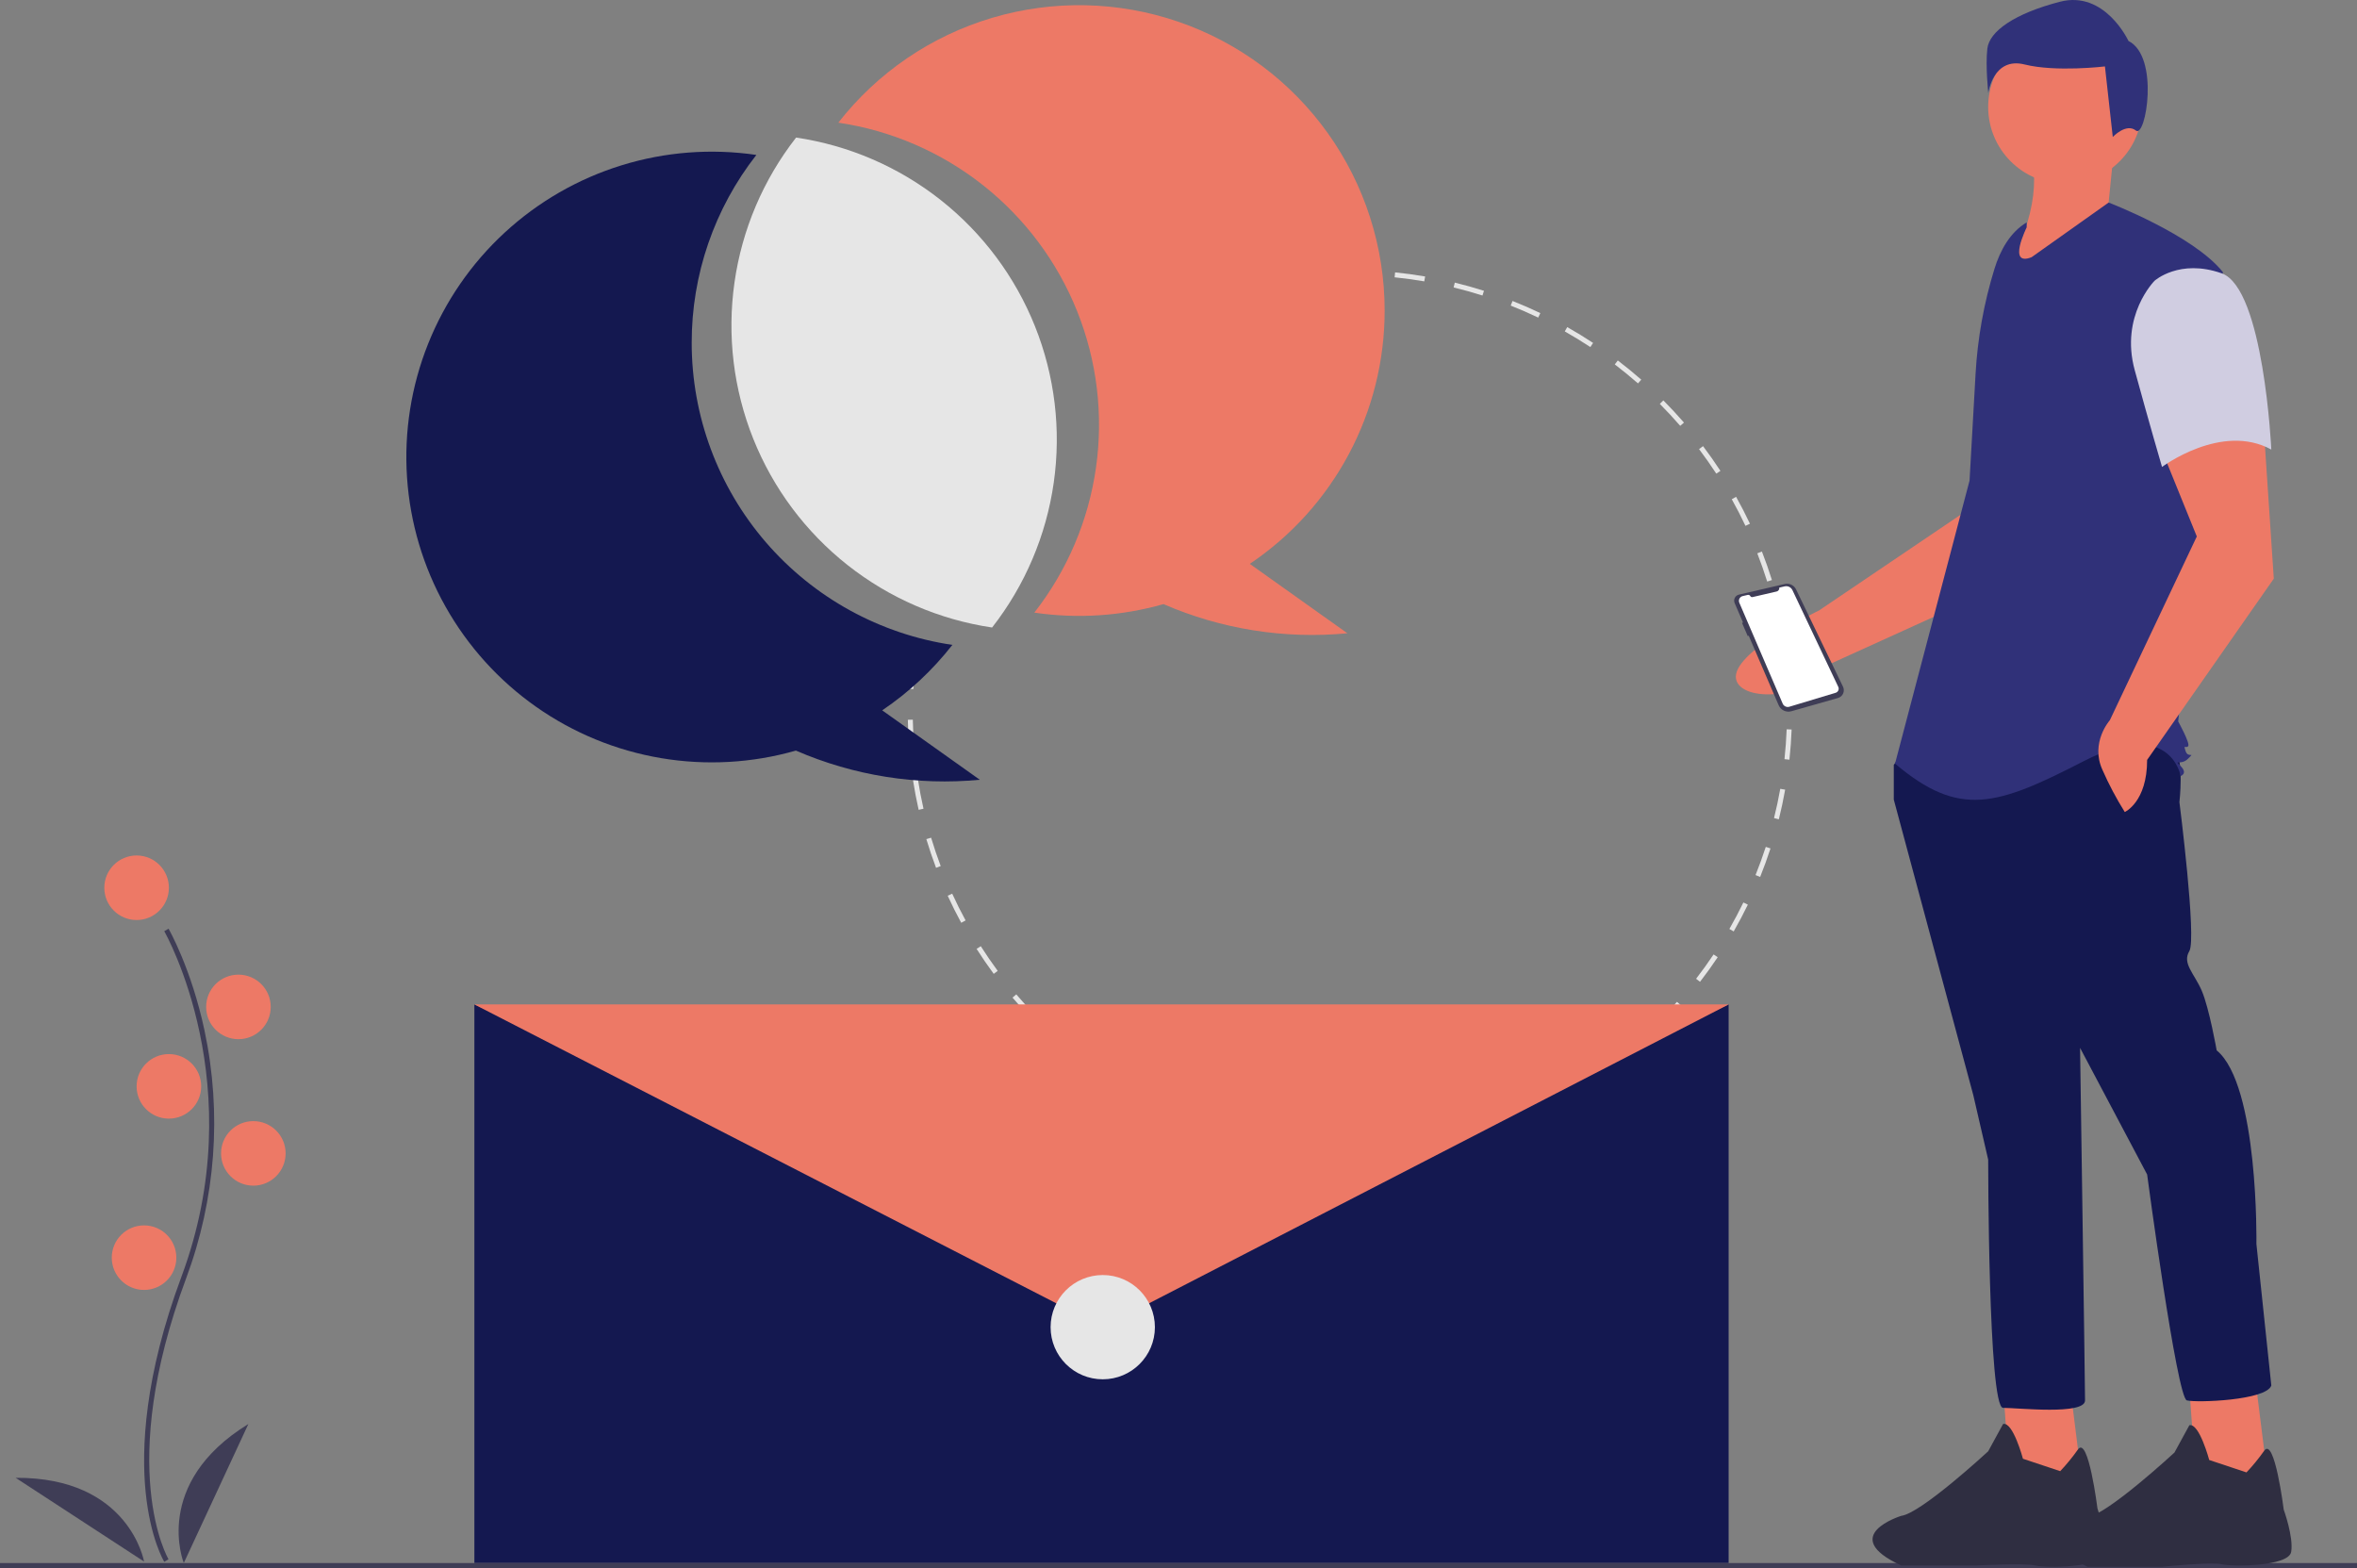 <svg width="678" height="451" viewBox="0 0 678 451" fill="none" xmlns="http://www.w3.org/2000/svg">
<rect x="0" y="0" width="678" height="451" fill="#808080" stroke="none"/>
<rect width="678" height="451"/>
<path d="M392.559 79.186C391.151 79.139 389.717 79.115 388.296 79.115V77.687C389.733 77.687 391.182 77.711 392.606 77.758L392.559 79.186Z" fill="#E6E6E6"/>
<path d="M388.296 331.897C386.375 331.897 384.439 331.854 382.539 331.769L382.603 330.342C385.447 330.469 388.36 330.501 391.222 330.435L391.254 331.863C390.271 331.886 389.285 331.897 388.296 331.897ZM399.955 331.37L399.825 329.948C402.68 329.688 405.556 329.327 408.375 328.875L408.601 330.285C405.751 330.742 402.842 331.107 399.955 331.37ZM373.852 331.087C370.972 330.761 368.071 330.332 365.231 329.812L365.489 328.407C368.297 328.921 371.164 329.345 374.012 329.667L373.852 331.087ZM417.153 328.61L416.83 327.218C419.617 326.573 422.417 325.821 425.152 324.984L425.57 326.35C422.803 327.196 419.971 327.957 417.153 328.61ZM356.718 327.947C353.916 327.232 351.101 326.408 348.353 325.5L348.801 324.145C351.519 325.042 354.302 325.856 357.072 326.564L356.718 327.947ZM433.811 323.513L433.299 322.18C435.969 321.156 438.636 320.027 441.225 318.825L441.826 320.121C439.208 321.336 436.511 322.478 433.811 323.513ZM340.165 322.478C337.481 321.38 334.804 320.175 332.208 318.898L332.84 317.616C335.405 318.879 338.053 320.07 340.707 321.156L340.165 322.478ZM449.592 316.184L448.903 314.933C451.408 313.553 453.897 312.069 456.298 310.522L457.072 311.723C454.643 313.287 452.127 314.788 449.592 316.184ZM324.519 314.781C322.012 313.325 319.527 311.767 317.132 310.147L317.933 308.964C320.301 310.565 322.758 312.107 325.237 313.546L324.519 314.781ZM464.23 306.76L463.376 305.615C465.67 303.906 467.933 302.096 470.104 300.236L471.035 301.319C468.839 303.201 466.55 305.032 464.23 306.76ZM310.08 305.019C307.801 303.24 305.552 301.358 303.396 299.425L304.351 298.362C306.482 300.273 308.706 302.134 310.96 303.894L310.08 305.019ZM477.453 295.427L476.452 294.409C478.492 292.403 480.489 290.302 482.388 288.163L483.457 289.111C481.536 291.274 479.516 293.399 477.453 295.427ZM297.111 293.389C295.093 291.314 293.122 289.144 291.252 286.94L292.342 286.016C294.19 288.196 296.14 290.341 298.135 292.393L297.111 293.389ZM489.017 282.398L487.887 281.525C489.634 279.263 491.327 276.909 492.919 274.528L494.107 275.322C492.497 277.73 490.784 280.111 489.017 282.398ZM285.847 280.108C284.13 277.78 282.473 275.363 280.922 272.926L282.128 272.159C283.662 274.569 285.3 276.959 286.997 279.262L285.847 280.108ZM498.701 267.911L497.462 267.201C498.887 264.718 500.242 262.153 501.492 259.579L502.777 260.202C501.513 262.806 500.142 265.4 498.701 267.911ZM276.501 265.425C275.12 262.886 273.809 260.267 272.607 257.641L273.906 257.047C275.095 259.643 276.391 262.233 277.756 264.743L276.501 265.425ZM506.313 252.23L504.988 251.697C506.057 249.04 507.048 246.312 507.932 243.588L509.291 244.029C508.397 246.784 507.396 249.543 506.313 252.23ZM269.258 249.611C268.237 246.904 267.298 244.127 266.467 241.358L267.836 240.948C268.657 243.686 269.586 246.431 270.595 249.108L269.258 249.611ZM511.691 235.653L510.304 235.307C510.997 232.532 511.601 229.698 512.101 226.884L513.507 227.134C513.002 229.98 512.391 232.846 511.691 235.653ZM264.254 232.933C263.616 230.113 263.068 227.234 262.627 224.376L264.039 224.157C264.476 226.983 265.017 229.83 265.648 232.618L264.254 232.933ZM514.734 218.511L513.313 218.358C513.618 215.519 513.829 212.63 513.941 209.769L515.368 209.825C515.256 212.717 515.042 215.64 514.734 218.511ZM261.59 215.727C261.346 212.85 261.196 209.924 261.146 207.028L262.575 207.004C262.624 209.867 262.772 212.761 263.014 215.606L261.59 215.727ZM513.984 201.154C513.903 198.292 513.723 195.4 513.449 192.558L514.871 192.421C515.148 195.295 515.33 198.22 515.413 201.114L513.984 201.154ZM512.328 184.019C511.857 181.194 511.284 178.354 510.622 175.576L512.012 175.246C512.681 178.054 513.262 180.927 513.738 183.784L512.328 184.019ZM508.338 167.272C507.486 164.546 506.528 161.814 505.49 159.154L506.821 158.635C507.871 161.326 508.84 164.088 509.701 166.846L508.338 167.272ZM502.088 151.249C500.867 148.662 499.541 146.087 498.148 143.595L499.396 142.898C500.804 145.419 502.145 148.024 503.38 150.64L502.088 151.249ZM493.692 136.227C492.127 133.829 490.461 131.458 488.742 129.179L489.882 128.319C491.621 130.623 493.306 133.021 494.889 135.446L493.692 136.227ZM483.32 122.484C481.446 120.324 479.473 118.201 477.456 116.173L478.469 115.166C480.509 117.217 482.505 119.364 484.4 121.548L483.32 122.484ZM471.173 110.275C469.018 108.387 466.774 106.551 464.501 104.817L465.368 103.682C467.666 105.435 469.936 107.292 472.115 109.201L471.173 110.275ZM457.474 99.826C455.081 98.249 452.606 96.735 450.118 95.328L450.821 94.085C453.338 95.508 455.84 97.038 458.261 98.635L457.474 99.826ZM442.469 91.345C439.884 90.109 437.224 88.949 434.563 87.896L435.09 86.568C437.781 87.633 440.471 88.807 443.086 90.056L442.469 91.345ZM426.437 85.001C423.711 84.134 420.919 83.352 418.14 82.676L418.477 81.288C421.289 81.972 424.113 82.763 426.87 83.64L426.437 85.001ZM409.701 80.929C406.884 80.446 404.012 80.055 401.163 79.765L401.308 78.344C404.189 78.637 407.094 79.033 409.943 79.521L409.701 80.929Z" fill="#E6E6E6"/>
<path d="M262.726 198.181L261.299 198.107C261.374 196.667 261.474 195.221 261.595 193.809L263.018 193.931C262.899 195.327 262.8 196.757 262.726 198.181Z" fill="#E6E6E6"/>
<path d="M497.248 449.572H136.457V288.906L316.852 369.953L497.248 288.906V449.572Z" fill="#141850"/>
<path d="M136.457 288.906H497.248L317.21 381.735L136.457 288.906Z" fill="#ED7966"/>
<path d="M317.21 396.73C325.496 396.73 332.213 390.017 332.213 381.735C332.213 373.453 325.496 366.739 317.21 366.739C308.924 366.739 302.207 373.453 302.207 381.735C302.207 390.017 308.924 396.73 317.21 396.73Z" fill="#E6E6E6"/>
<path d="M47.258 449.23C47.093 448.962 43.228 442.511 41.887 429.113C40.658 416.822 41.449 396.104 52.199 367.205C72.564 312.456 47.505 268.282 47.249 267.842L48.485 267.125C48.55 267.237 55.017 278.499 58.836 296.433C63.884 320.21 62.046 344.932 53.538 367.702C33.207 422.358 48.322 448.231 48.477 448.486L47.258 449.23Z" fill="#3F3D56"/>
<path d="M39.294 264.627C44.423 264.627 48.582 260.471 48.582 255.344C48.582 250.217 44.423 246.061 39.294 246.061C34.164 246.061 30.006 250.217 30.006 255.344C30.006 260.471 34.164 264.627 39.294 264.627Z" fill="#ED7966"/>
<path d="M68.586 298.903C73.715 298.903 77.874 294.747 77.874 289.62C77.874 284.493 73.715 280.337 68.586 280.337C63.456 280.337 59.298 284.493 59.298 289.62C59.298 294.747 63.456 298.903 68.586 298.903Z" fill="#ED7966"/>
<path d="M48.582 321.753C53.711 321.753 57.869 317.597 57.869 312.47C57.869 307.343 53.711 303.187 48.582 303.187C43.452 303.187 39.294 307.343 39.294 312.47C39.294 317.597 43.452 321.753 48.582 321.753Z" fill="#ED7966"/>
<path d="M72.873 341.033C78.002 341.033 82.16 336.877 82.16 331.75C82.16 326.623 78.002 322.467 72.873 322.467C67.743 322.467 63.585 326.623 63.585 331.75C63.585 336.877 67.743 341.033 72.873 341.033Z" fill="#ED7966"/>
<path d="M41.437 371.024C46.567 371.024 50.725 366.868 50.725 361.741C50.725 356.614 46.567 352.458 41.437 352.458C36.308 352.458 32.15 356.614 32.15 361.741C32.15 366.868 36.308 371.024 41.437 371.024Z" fill="#ED7966"/>
<path d="M52.868 449.572C52.868 449.572 43.581 426.721 71.444 409.584L52.868 449.572Z" fill="#3F3D56"/>
<path d="M41.446 449.157C41.446 449.157 37.219 424.858 4.503 425.066L41.446 449.157Z" fill="#3F3D56"/>
<path d="M198.97 98.605C198.941 79.018 205.491 59.987 217.572 44.564C204.598 42.653 191.361 43.669 178.832 47.536C166.302 51.404 154.797 58.025 145.161 66.914C135.524 75.804 128.001 86.737 123.142 98.91C118.282 111.084 116.211 124.191 117.079 137.269C117.947 150.347 121.733 163.065 128.158 174.491C134.584 185.916 143.487 195.76 154.214 203.299C164.941 210.838 177.22 215.882 190.151 218.061C203.082 220.24 216.337 219.499 228.944 215.892C245.584 223.116 263.785 226.003 281.845 224.282L253.769 204.315C261.442 199.137 268.252 192.785 273.952 185.492C253.108 182.399 234.071 171.923 220.308 155.975C206.545 140.026 198.972 119.667 198.97 98.605Z" fill="#141850"/>
<path d="M398.298 89.322C398.298 71.032 392.585 53.199 381.957 38.31C371.328 23.421 356.315 12.22 339.011 6.27C321.707 0.319 302.977 -0.083 285.433 5.117C267.889 10.318 252.407 20.863 241.148 35.281C256.348 37.533 270.692 43.729 282.749 53.252C294.805 62.775 304.152 75.291 309.857 89.552C315.562 103.813 317.426 119.319 315.263 134.525C313.099 149.731 306.984 164.104 297.528 176.21C309.946 178.038 322.61 177.203 334.681 173.762C351.32 180.986 369.522 183.873 387.582 182.152L359.506 162.185C371.455 154.152 381.244 143.304 388.009 130.597C394.774 117.891 398.307 103.716 398.298 89.322Z" fill="#ED7966"/>
<path d="M229.003 39.566C219.549 51.673 213.437 66.045 211.276 81.25C209.114 96.455 210.978 111.96 216.683 126.22C222.388 140.479 231.734 152.995 243.788 162.518C255.842 172.041 270.184 178.239 285.383 180.494C294.839 168.388 300.954 154.015 303.117 138.81C305.281 123.604 303.417 108.097 297.712 93.836C292.006 79.575 282.659 67.059 270.603 57.536C258.547 48.014 244.203 41.818 229.003 39.566Z" fill="#E6E6E6"/>
<path d="M678 449.572H0V451H678V449.572Z" fill="#3F3D56"/>
<path d="M575.939 114.642L571.7 142.835L523.257 175.584C523.257 175.584 497.787 187.783 499.391 195.362C500.82 202.118 520.474 201.319 526.659 190.871L584.576 164.555L603.946 126.228L575.939 114.642Z" fill="#ED7966"/>
<path d="M576.193 398.873L578.336 428.864L599.055 427.436L595.483 398.873H576.193Z" fill="#ED7966"/>
<path d="M581.908 419.581C581.908 419.581 579.051 408.87 576.193 409.584L571.906 417.439C571.906 417.439 552.616 435.29 546.901 436.004C546.901 436.004 528.326 441.717 546.901 450.286H568.334C568.334 450.286 582.623 449.572 585.481 450.286C588.338 451 604.77 451 605.485 446.716C606.199 442.431 603.341 433.862 603.341 433.862C603.341 433.862 600.707 412.795 597.737 416.902C596.186 419.105 594.477 421.194 592.625 423.151L581.908 419.581Z" fill="#2F2E41"/>
<path d="M629.776 399.23L631.919 429.221L652.638 427.793L649.065 399.23H629.776Z" fill="#ED7966"/>
<path d="M635.491 419.938C635.491 419.938 632.633 409.227 629.776 409.941L625.489 417.796C625.489 417.796 606.199 435.647 600.484 436.361C600.484 436.361 581.908 442.074 600.484 450.643H621.917C621.917 450.643 636.206 449.215 639.063 449.929C641.921 450.643 658.353 450.643 659.067 446.359C659.782 442.074 656.924 434.219 656.924 434.219C656.924 434.219 654.289 413.152 651.32 417.259C649.768 419.462 648.06 421.551 646.208 423.508L635.491 419.938Z" fill="#2F2E41"/>
<path d="M548.33 214.999L544.758 219.998V229.995L567.62 314.969L571.906 333.535C571.906 333.535 571.906 404.942 576.193 404.942C580.479 404.942 599.769 407.085 599.769 402.8C599.769 398.516 598.34 301.402 598.34 301.402L617.63 337.82C617.63 337.82 626.203 402.086 629.061 402.8C631.919 403.514 651.923 402.8 653.352 398.516L649.065 357.814C649.065 357.814 649.78 312.113 637.634 302.116C637.634 302.116 635.491 289.977 633.348 284.978C631.204 279.98 627.632 277.123 629.776 273.553C631.919 269.983 626.918 230.709 626.918 230.709C626.918 230.709 628.347 218.569 625.489 214.999C622.631 211.429 548.33 214.999 548.33 214.999Z" fill="#141850"/>
<path d="M594.054 52.905C606.286 52.905 616.201 42.994 616.201 30.768C616.201 18.543 606.286 8.632 594.054 8.632C581.822 8.632 571.906 18.543 571.906 30.768C571.906 42.994 581.822 52.905 594.054 52.905Z" fill="#ED7966"/>
<path d="M607.985 43.979L606.556 58.26L612.272 63.259L575.836 80.397C584.811 65.07 587.469 51.114 582.98 41.123L607.985 43.979Z" fill="#ED7966"/>
<path d="M582.98 65.401C582.98 65.401 577.265 76.826 584.409 73.97L606.556 58.26C606.556 58.26 630.847 67.543 639.42 78.254L632.276 153.946L626.561 207.501C626.561 207.501 630.133 213.928 629.418 214.642C628.704 215.356 627.989 213.928 628.704 216.07C629.418 218.212 631.562 216.07 629.418 218.212C627.275 220.355 625.132 218.212 627.275 220.355C629.418 222.497 627.275 223.211 627.275 223.211C627.275 223.211 624.417 206.073 599.412 218.927C574.407 231.78 563.69 235.35 545.115 219.641L566.548 138.236L568.279 107.534C568.857 97.279 570.683 87.132 573.716 77.318C575.354 72.017 578.209 66.808 582.98 63.973V65.401Z" fill="#303179"/>
<path d="M621.202 127.882L631.919 154.303L606.914 207.144C606.914 207.144 601.198 213.571 604.77 221.426C606.616 225.623 608.765 229.68 611.2 233.565C611.2 233.565 617.63 230.709 617.63 218.57L654.066 166.442L651.209 123.598L621.202 127.882Z" fill="#ED7966"/>
<path d="M619.773 80.754C619.773 80.754 609.771 90.751 614.058 106.46C618.345 122.17 621.917 134.309 621.917 134.309C621.917 134.309 639.063 121.456 653.352 129.31C653.352 129.31 651.209 82.896 639.063 78.611C626.918 74.327 619.773 80.754 619.773 80.754Z" fill="#D0CDE1"/>
<path d="M612.26 11.779C612.26 11.779 605.494 -2.875 592.524 0.507C579.554 3.888 572.224 8.961 571.66 14.033C571.096 19.106 571.942 26.715 571.942 26.715C571.942 26.715 573.352 16.288 582.374 18.542C591.396 20.797 605.494 19.106 605.494 19.106L607.749 39.396C607.749 39.396 611.596 35.298 614.415 37.552C617.235 39.807 621.283 16.288 612.26 11.779Z" fill="#303179"/>
<path d="M500.218 171.028L513.405 167.976C514.041 167.828 514.709 167.902 515.298 168.184C515.887 168.466 516.362 168.94 516.646 169.528L530.153 197.524C530.3 197.83 530.379 198.163 530.384 198.502C530.388 198.841 530.319 199.177 530.18 199.486C530.04 199.796 529.835 200.071 529.579 200.292C529.322 200.514 529.02 200.677 528.694 200.77L515.293 204.575C514.575 204.779 513.808 204.715 513.134 204.395C512.461 204.074 511.926 203.52 511.631 202.835L503.013 182.827L502.75 182.972L501.11 179.181L501.382 179.042L498.977 173.456C498.873 173.217 498.825 172.958 498.833 172.698C498.842 172.438 498.908 172.182 499.026 171.951C499.145 171.719 499.313 171.516 499.519 171.356C499.725 171.197 499.964 171.085 500.218 171.028Z" fill="#3F3D56"/>
<path d="M511.816 169.014L513.356 168.658C513.798 168.556 514.261 168.607 514.67 168.805C515.078 169.002 515.407 169.333 515.601 169.743L528.785 197.56C528.861 197.72 528.902 197.895 528.904 198.072C528.906 198.249 528.87 198.425 528.798 198.587C528.726 198.749 528.62 198.893 528.487 199.011C528.354 199.128 528.197 199.215 528.028 199.266L514.721 203.279C514.346 203.392 513.942 203.364 513.586 203.198C513.231 203.033 512.949 202.742 512.794 202.382L500.32 173.364C500.239 173.176 500.201 172.973 500.207 172.768C500.214 172.564 500.265 172.363 500.357 172.181C500.45 171.999 500.581 171.839 500.742 171.713C500.903 171.587 501.089 171.497 501.289 171.451L502.749 171.113C502.89 171.08 503.038 171.095 503.171 171.155C503.303 171.215 503.411 171.317 503.48 171.445C503.54 171.558 503.636 171.648 503.752 171.701C503.869 171.754 504 171.767 504.125 171.738L511.057 170.133C511.301 170.076 511.515 169.93 511.656 169.722C511.797 169.515 511.854 169.262 511.816 169.014Z" fill="white"/>
</svg>
